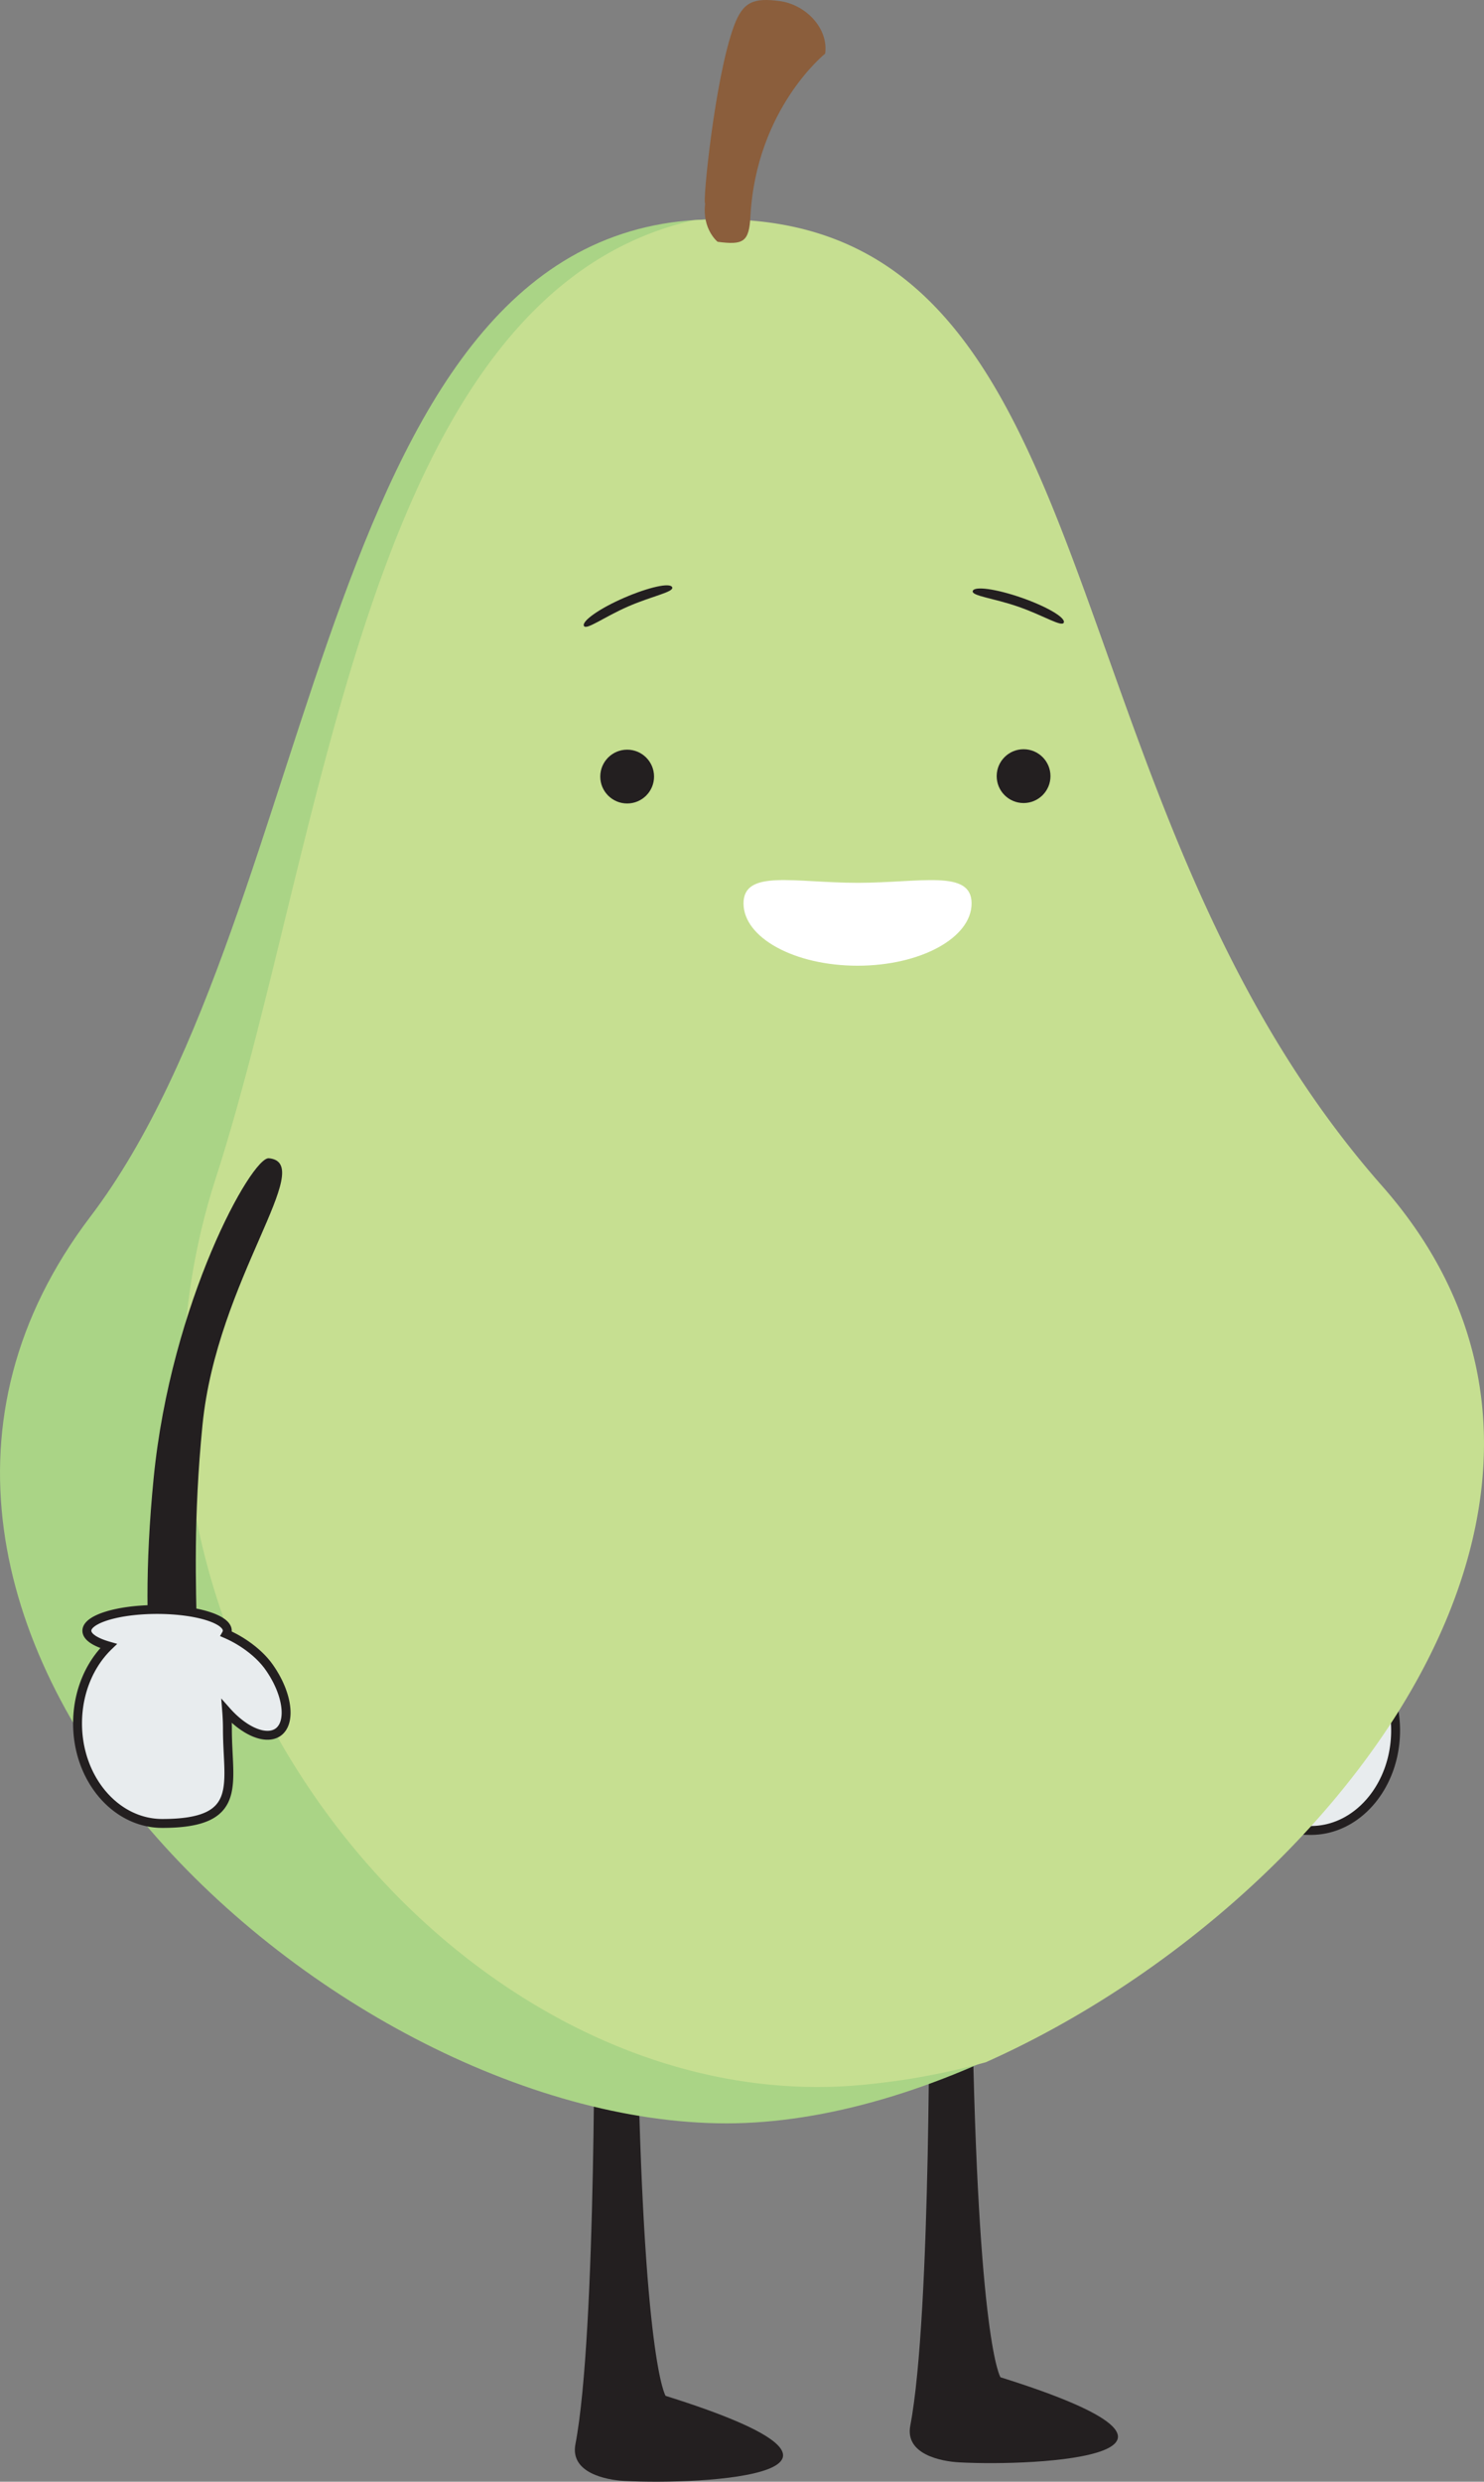 <svg xmlns="http://www.w3.org/2000/svg" viewBox="0 0 478.38 799.57"><rect x="0" y="0" width="478.38" height="799.57" fill="#808080" stroke="none"/><defs><style>.cls-1{fill:#231f20;}.cls-2{fill:#e8ecee;stroke:#231f20;stroke-miterlimit:10;stroke-width:2.87px;}.cls-3{fill:#aad486;}.cls-4{fill:#c6df91;}.cls-5{fill:#fff;}.cls-6{fill:#8b5e3c;}</style></defs><title>pear</title><g id="Layer_2" data-name="Layer 2"><g id="Layer_14" data-name="Layer 14"><path class="cls-1" d="M409.61,461.31c6,60.56-3.64,86.4,7.43,100,6.58,8.11,13.92-26.11,8.32-82.85s-31.62-103.62-37.15-103.08C372.48,377,405,414.51,409.61,461.31Z"/><path class="cls-2" d="M388.23,539.27c3.22-4.5,8.65-8.38,13.69-10.56a2.32,2.32,0,0,1-.3-1.05c0-3.77,10.13-6.84,22.63-6.84s22.63,3.06,22.63,6.84c0,1.94-2.68,3.68-7,4.92,6.13,5.91,10,14.89,10,24.95,0,17.79-12.23,32.21-27.31,32.21-26.46,0-21-12.52-21-30.3,0-2,.08-3.9.23-5.81-5.75,6.48-12.74,9.44-16.61,6.68C380.84,557.15,382.18,547.73,388.23,539.27Z"/><path class="cls-1" d="M201.21,799.32c-5.74-.31-17.5-2.56-15.72-11.83,6.86-35.73,6.08-148.27,6.08-148.27-.67-9.41-10.51-40.54-2.93-41.08l9.59,40.8c7.58-.54,7.06,4.81,7.22,14.24,1.79,108,9.12,118.73,9.12,118.73C294.62,797,226.78,800.71,201.21,799.32Z"/><path class="cls-1" d="M309.16,793.33c-5.74-.31-17.5-2.56-15.72-11.83,6.86-35.73,6.08-148.27,6.08-148.27-.67-9.41-10.51-40.54-2.93-41.08l9.59,40.8c7.58-.54,7.06,4.81,7.22,14.24,1.79,108,9.12,118.73,9.12,118.73C402.58,791,334.73,794.72,309.16,793.33Z"/><path class="cls-3" d="M444.58,382.11c110.17,125-81.57,302-210.38,302S-70,522.44,29.12,392c76-100,73-321.33,201.84-321.33S333.75,256.37,444.58,382.11Z"/><path class="cls-4" d="M445.54,382.11C334.71,256.37,360.72,70.65,231.92,70.65q-4.32,0-8.44.33c-105,24-118.22,197.7-154,308.85C21.75,528.44,146.14,681.2,274.61,672a226.66,226.66,0,0,0,43.18-7.58C429,614.81,533.48,481.89,445.54,382.11Z"/><circle class="cls-1" cx="202.17" cy="250.2" r="8.67"/><circle class="cls-1" cx="329.96" cy="250.06" r="8.67"/><path class="cls-5" d="M313.2,291.06c0,11.09-16.46,20.08-36.76,20.08s-36.76-9-36.76-20.08,16.46-6.63,36.76-6.63S313.2,280,313.2,291.06Z"/><path class="cls-6" d="M231.32,77.9s-5.06-4.06-4-12.35c-.95.58,3.06-40.36,9.29-57.21,2.9-7.85,6.4-9.09,14.69-8h0c8.3,1.1,15.8,8.63,14.7,16.93,0,0-22.19,17.74-24.09,52.37C241.49,78,239.62,79,231.32,77.9Z"/><path class="cls-1" d="M342.93,200.56c-.56,1.61-6.57-2.28-14.67-5.09S313,192,313.58,190.38s7.58-.64,15.68,2.18S343.49,198.95,342.93,200.56Z"/><path class="cls-1" d="M188.22,201.63c.68,1.56,6.37-2.79,14.23-6.22s14.91-4.66,14.23-6.22-7.61,0-15.47,3.4S187.54,200.07,188.22,201.63Z"/><path class="cls-1" d="M65.28,459.06c-6,60.56,3.64,86.4-7.43,100-6.58,8.11-13.92-26.11-8.32-82.85S81.15,372.62,86.68,373.17C102.41,374.72,69.93,412.25,65.28,459.06Z"/><path class="cls-2" d="M86.66,537c-3.22-4.5-8.65-8.38-13.69-10.56a2.32,2.32,0,0,0,.3-1.05c0-3.77-10.13-6.84-22.63-6.84S28,521.63,28,525.4c0,1.94,2.68,3.68,7,4.92-6.13,5.91-10,14.89-10,24.95,0,17.79,12.23,32.21,27.31,32.21,26.46,0,21-12.52,21-30.3,0-2-.08-3.9-.23-5.81,5.75,6.48,12.74,9.44,16.61,6.68C94,554.89,92.71,545.48,86.66,537Z"/></g></g></svg>